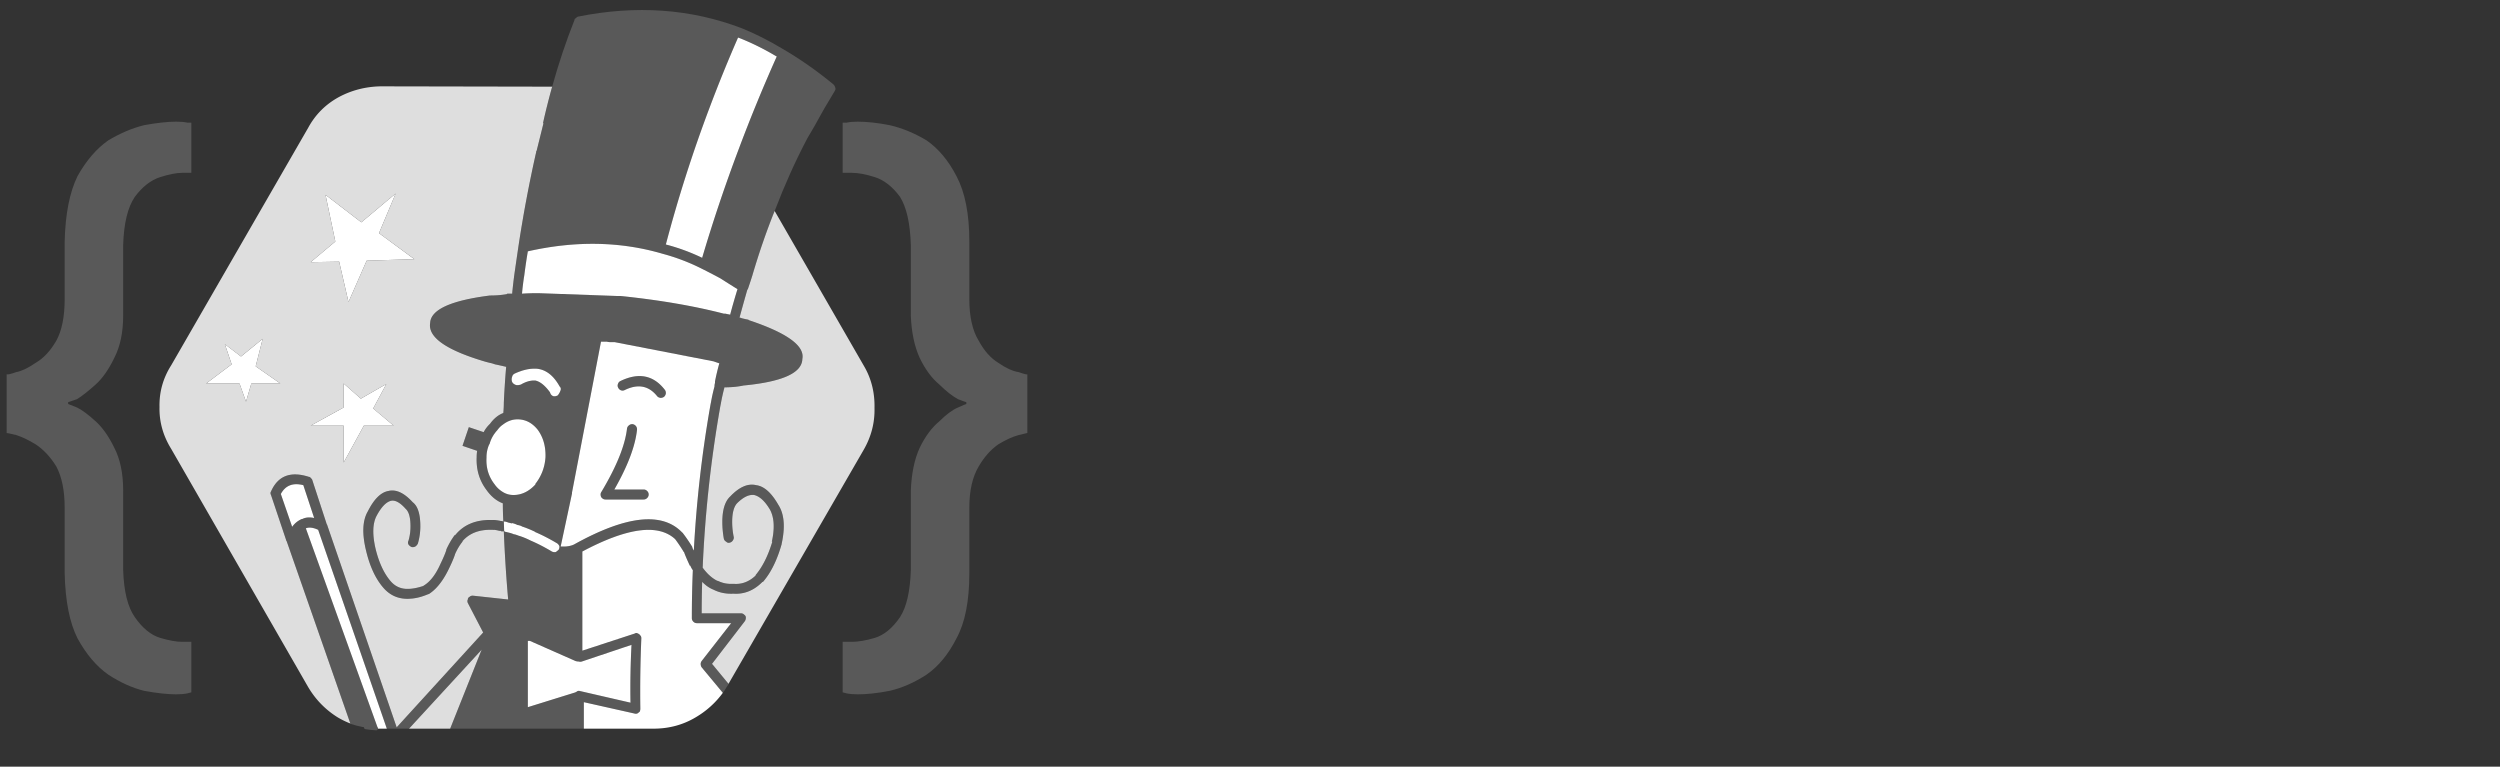 <svg xmlns="http://www.w3.org/2000/svg" viewBox="69 282 750 230">
  <rect x="69" y="282" width="750" height="230" fill="#333333" stroke="none"/>
  <switch>
    <g>
      <path d="M 121.85 318.5 C 119.283 318.5 116.083 318.85 112.25 319.55 C 108.717 320.417 105.133 321.933 101.5 324.1 C 97.967 326.567 94.883 330.15 92.25 334.85 C 89.883 339.683 88.6 346.217 88.4 354.45 L 88.4 371.7 C 88.4 377 87.567 381.167 85.9 384.2 C 84.133 387.267 82.067 389.483 79.7 390.85 C 77.433 392.417 75.467 393.35 73.8 393.65 C 72.133 394.25 71.2 394.45 71 394.25 L 71 411.9 C 71.2 411.9 72.133 412.1 73.8 412.5 C 75.467 413 77.433 413.933 79.7 415.3 C 82.067 416.867 84.133 419.083 85.9 421.95 C 87.567 425.083 88.4 429.2 88.4 434.3 L 88.4 454.05 C 88.6 462.317 89.883 468.8 92.25 473.5 C 94.883 478.3 97.967 481.933 101.5 484.4 C 105.133 486.767 108.717 488.383 112.25 489.25 C 116.083 489.95 119.283 490.3 121.85 490.3 C 123.217 490.3 124.35 490.2 125.25 490 L 126.4 489.7 L 126.4 474.55 L 123.6 474.55 C 121.933 474.55 119.733 474.15 117 473.35 C 114.233 472.483 111.717 470.417 109.45 467.15 C 107.317 464.117 106.15 459.4 105.95 453 L 105.95 429.15 C 105.95 424.05 105.067 419.783 103.3 416.35 C 101.633 412.917 99.767 410.267 97.7 408.4 C 95.433 406.333 93.567 404.95 92.1 404.25 L 89.45 403.2 L 89.45 402.65 L 92.1 401.75 C 93.567 400.85 95.433 399.383 97.7 397.35 C 99.767 395.483 101.633 392.817 103.3 389.35 C 105.067 385.917 105.95 381.7 105.95 376.7 L 105.95 355.5 C 106.15 349 107.317 344.183 109.45 341.05 C 111.717 338.017 114.233 336.05 117 335.15 C 119.733 334.283 121.933 333.85 123.6 333.85 L 126.4 333.85 L 126.4 318.8 L 125.25 318.8 C 124.35 318.6 123.217 318.5 121.85 318.5 M 313.25 320 C 315.22 316.362 317.287 312.777 319.45 309.25 C 319.65 308.95 319.7 308.65 319.6 308.35 C 319.5 307.95 319.35 307.65 319.15 307.45 L 319 307.3 C 313.9 303.1 308.683 299.467 303.35 296.4 C 299.45 294.067 295.533 292.1 291.6 290.5 C 276.267 284.633 259.85 283.467 242.35 287 C 242.083 287.1 241.9 287.25 241.8 287.45 C 241.5 287.517 241.35 287.7 241.35 288 C 238.817 294.367 236.583 301.033 234.65 308 C 233.65 311.567 232.733 315.217 231.9 318.95 L 232.05 318.95 L 230 327.2 C 229.9 327.3 229.85 327.45 229.85 327.65 C 227.749 336.967 225.981 346.357 224.55 355.8 C 224.15 358.533 223.75 361.283 223.35 364.05 C 223.083 366.017 222.85 368.033 222.65 370.1 L 221.3 370.1 C 221.2 370.1 221.1 370.15 221 370.25 C 219.433 370.517 217.817 370.65 216.15 370.65 L 216 370.65 C 204.2 372.15 198.217 374.9 198.05 378.9 C 197.35 383.133 202.75 386.967 214.25 390.4 C 214.917 390.6 215.7 390.8 216.6 391 L 217.5 391.3 C 218.467 391.5 219.583 391.75 220.85 392.05 C 220.55 395.583 220.317 399.167 220.15 402.8 C 220.15 403.767 220.1 404.8 220 405.9 C 218.5 406.467 217.167 407.55 216 409.15 C 215.233 409.873 214.591 410.718 214.1 411.65 L 209.65 410.15 L 207.75 415.75 L 212.15 417.25 C 212.05 417.817 212 418.45 212 419.15 C 211.833 422.883 212.817 426.167 214.95 429 C 216.35 430.967 217.983 432.3 219.85 433 C 219.85 434.767 219.9 436.583 220 438.45 C 219.7 438.35 219.45 438.3 219.25 438.3 C 218.35 438.1 217.567 438 216.9 438 L 216.45 438 C 211.717 437.9 208.083 439.417 205.55 442.55 L 205.4 442.55 C 204.5 443.75 203.667 445.183 202.9 446.85 L 202.9 447 C 202.6 447.967 202 449.383 201.1 451.25 C 199.733 454.317 198.117 456.433 196.25 457.6 C 196.15 457.6 196.1 457.65 196.1 457.75 C 194.633 458.25 193.267 458.55 192 458.65 L 191.85 458.65 C 189.483 458.817 187.567 458.017 186.1 456.25 C 184.133 453.917 182.65 450.683 181.65 446.55 C 180.683 442.317 180.783 439.067 181.95 436.8 C 183.35 434.167 184.783 432.65 186.25 432.25 C 187.517 431.95 188.983 432.733 190.65 434.6 L 190.8 434.75 C 191.7 435.65 192.15 437.367 192.15 439.9 C 192.15 441.4 191.95 442.833 191.55 444.2 C 191.35 444.6 191.35 444.983 191.55 445.35 C 191.75 445.65 192.05 445.9 192.45 446.1 C 192.817 446.2 193.2 446.15 193.6 445.95 C 193.9 445.75 194.15 445.467 194.35 445.1 C 194.85 443.4 195.1 441.667 195.1 439.9 C 195.1 436.267 194.35 433.867 192.85 432.7 L 192.7 432.55 C 190.167 429.817 187.767 428.733 185.5 429.3 C 183.233 429.7 181.167 431.767 179.3 435.5 C 177.733 438.233 177.583 442.167 178.85 447.3 C 179.95 451.9 181.633 455.533 183.9 458.2 C 186.033 460.733 188.783 461.867 192.15 461.6 C 193.817 461.5 195.583 461.05 197.45 460.25 L 197.6 460.25 C 199.933 458.783 201.983 456.183 203.75 452.45 C 204.65 450.583 205.25 449.15 205.55 448.15 C 206.217 446.683 206.95 445.467 207.75 444.5 L 207.75 444.35 C 209.817 441.983 212.717 440.85 216.45 440.95 L 216.9 440.95 C 217.467 440.95 218.1 441.05 218.8 441.25 L 219.1 441.25 C 219.2 441.25 219.3 441.3 219.4 441.4 L 220.15 441.4 C 220.417 448.167 220.85 454.983 221.45 461.85 L 210.85 460.7 C 210.45 460.7 210.15 460.8 209.95 461 C 209.55 461.2 209.35 461.483 209.35 461.85 C 209.183 462.15 209.183 462.5 209.35 462.9 L 213.95 471.75 L 188 500.2 L 167.1 439.35 C 167 439.25 166.95 439.15 166.95 439.05 L 162.65 425.9 C 162.55 425.733 162.4 425.55 162.2 425.35 C 162.033 425.15 161.85 425.05 161.65 425.05 C 156.15 423.283 152.367 424.75 150.3 429.45 C 150.1 429.75 150.1 430.1 150.3 430.5 L 154.85 444.05 C 154.85 444.15 154.9 444.25 155 444.35 L 174.1 499.05 L 174.15 499.15 C 175.25 499.517 176.383 499.817 177.55 500.05 C 177.917 500.117 178.3 500.183 178.7 500.25 C 179.7 500.417 180.75 500.533 181.85 500.6 L 182.4 500.6 L 160.75 440.5 C 161.717 440.1 162.95 440.25 164.45 440.95 L 185.05 500.6 L 191.7 500.6 L 213.5 476.9 L 204.05 500.6 L 244.15 500.6 L 244.15 492.65 L 259.3 496.05 C 259.6 496.15 259.9 496.15 260.2 496.05 C 260.5 495.85 260.75 495.65 260.95 495.45 C 261.05 495.15 261.1 494.867 261.1 494.6 C 261 487.7 261.1 480.667 261.4 473.5 C 261.4 473.1 261.3 472.817 261.1 472.65 C 260.9 472.35 260.65 472.15 260.35 472.05 C 260.05 471.85 259.75 471.85 259.45 472.05 L 243.7 477.2 L 243.7 447.45 C 257.167 440.283 266.45 439.05 271.55 443.75 C 272.35 444.817 273.183 446.05 274.05 447.45 C 274.05 447.55 274.1 447.6 274.2 447.6 C 274.5 448.467 275.083 449.833 275.95 451.7 L 276.1 451.7 C 276.3 452.2 276.55 452.65 276.85 453.05 C 276.65 457.85 276.55 462.65 276.55 467.45 C 276.55 467.85 276.7 468.2 277 468.5 C 277.3 468.8 277.65 468.95 278.05 468.95 L 288.35 468.95 L 279.5 480.3 C 279.3 480.6 279.2 480.883 279.2 481.15 C 279.2 481.55 279.3 481.9 279.5 482.2 L 285.85 489.85 C 286.05 489.55 286.25 489.267 286.45 489 C 286.617 488.7 286.8 488.4 287 488.1 L 287.6 487.2 L 287.55 487.15 L 282.6 481.15 L 292.45 468.35 C 292.65 468.05 292.75 467.7 292.75 467.3 C 292.75 466.933 292.6 466.65 292.3 466.45 C 292.033 466.15 291.7 466 291.3 466 L 279.5 466 C 279.5 462.867 279.55 459.717 279.65 456.55 C 280.717 457.65 281.85 458.433 283.05 458.9 C 284.817 459.8 286.783 460.2 288.95 460.1 L 289.1 460.1 C 292.333 460.3 295.217 459.117 297.75 456.55 L 297.9 456.55 C 300.267 453.817 302.133 450.033 303.5 445.2 L 303.5 445.1 C 304.6 440.067 304.267 436.183 302.5 433.45 C 300.433 429.817 298.217 427.85 295.85 427.55 C 293.383 426.95 290.783 428.083 288.05 430.95 C 286.483 432.417 285.7 434.967 285.7 438.6 C 285.7 440.267 285.85 441.933 286.15 443.6 C 286.25 444 286.483 444.3 286.85 444.5 C 287.15 444.8 287.5 444.9 287.9 444.8 C 288.3 444.7 288.6 444.5 288.8 444.2 C 289.1 443.8 289.2 443.4 289.1 443 C 288.8 441.533 288.65 440.067 288.65 438.6 C 288.65 435.933 289.133 434.067 290.1 433 C 291.967 431.133 293.683 430.3 295.25 430.5 C 296.917 430.9 298.5 432.367 300 434.9 C 301.267 437.267 301.45 440.467 300.55 444.5 L 300.7 444.5 C 299.433 448.7 297.767 452.033 295.7 454.5 L 295.7 454.65 C 293.733 456.517 291.533 457.35 289.1 457.15 L 288.95 457.15 C 287.283 457.25 285.75 456.95 284.35 456.25 L 284.2 456.25 C 282.633 455.483 281.167 454.167 279.8 452.3 C 280.5 436.2 282.217 420.333 284.95 404.7 C 285.05 404.1 285.15 403.567 285.25 403.1 C 285.55 401.433 285.9 399.85 286.3 398.35 L 286.3 398.2 C 288.433 398.2 290.35 398.017 292.05 397.65 C 303.617 396.55 309.5 393.933 309.7 389.8 L 309.7 389.7 C 310.5 385.767 305.15 381.883 293.65 378.05 L 293.5 377.9 C 292.9 377.8 292.217 377.65 291.45 377.45 C 291.25 377.35 291.05 377.3 290.85 377.3 C 291.65 374.367 292.433 371.567 293.2 368.9 L 293.35 368.75 C 293.85 367.283 294.3 365.917 294.7 364.65 C 296.667 357.95 298.867 351.567 301.3 345.5 L 301.4 345.3 C 304.333 337.6 307.6 330.333 311.2 323.5 L 313.25 320 M 301.9 298.9 L 302.05 298.9 C 297.95 308.067 294.15 317.317 290.65 326.65 C 286.585 337.412 282.916 348.319 279.65 359.35 C 276.156 357.665 272.505 356.325 268.75 355.35 C 272.411 341.468 276.783 327.783 281.85 314.35 C 284.513 307.259 287.364 300.24 290.4 293.3 L 290.55 293.3 C 294.383 294.8 298.167 296.667 301.9 298.9 M 255.2 370.8 L 254.15 370.8 L 230.45 369.95 C 228.783 369.95 227.167 370 225.6 370.1 C 225.767 368.233 226 366.367 226.3 364.5 C 226.6 362.133 226.95 359.767 227.35 357.4 C 241.683 354.167 255.183 354.417 267.85 358.15 C 271.551 359.142 275.151 360.481 278.6 362.15 C 280.787 363.227 282.954 364.344 285.1 365.5 C 286.667 366.5 288.383 367.583 290.25 368.75 C 289.483 371.217 288.75 373.767 288.05 376.4 C 287.55 376.3 287.067 376.2 286.6 376.1 L 286.15 376.1 C 277.117 373.767 266.8 372 255.2 370.8 M 283.05 390.4 C 283.617 390.6 284.2 390.8 284.8 391 C 284.293 392.798 283.859 394.616 283.5 396.45 L 283.5 396.9 C 283.4 397.2 283.35 397.55 283.35 397.95 C 282.95 399.417 282.6 400.983 282.3 402.65 C 282.2 403.15 282.1 403.683 282 404.25 C 279.531 418.441 277.911 432.766 277.15 447.15 C 276.95 446.85 276.8 446.55 276.7 446.25 L 276.7 446.1 C 275.733 444.533 274.8 443.167 273.9 442 C 273.9 441.9 273.85 441.85 273.75 441.85 C 267.75 435.45 256.9 436.617 241.2 445.35 C 240.133 445.85 238.8 446.05 237.2 445.95 L 240.6 430.05 L 240.6 429.75 L 249.3 384.5 L 251.05 384.5 C 251.45 384.6 251.85 384.65 252.25 384.65 L 253.45 384.65 L 283.05 390.4 M 235 400.85 C 234.5 400.683 234.167 400.3 234 399.7 C 232.5 397.633 231.017 396.45 229.55 396.15 L 229.25 396.15 C 227.983 396.15 226.667 396.55 225.3 397.35 C 224.7 397.55 224.2 397.6 223.8 397.5 C 223.233 397.3 222.85 397 222.65 396.6 C 222.45 396.1 222.45 395.567 222.65 395 C 222.75 394.6 222.983 394.3 223.35 394.1 C 225.517 393.1 227.483 392.6 229.25 392.6 L 229.85 392.6 C 232.683 392.8 235.033 394.583 236.9 397.95 C 237.3 398.317 237.35 398.8 237.05 399.4 C 236.95 399.7 236.717 400.1 236.35 400.6 C 235.85 400.867 235.4 400.95 235 400.85 M 235.75 447.6 C 235.35 447.7 234.95 447.65 234.55 447.45 C 232.383 446.15 230.283 445.067 228.25 444.2 C 226.85 443.5 225.617 443 224.55 442.7 C 224.05 442.5 223.65 442.367 223.35 442.3 L 223.2 442.3 C 222.733 442.1 222.3 441.95 221.9 441.85 L 220.7 441.55 L 220.55 441.55 C 220.45 441.45 220.35 441.4 220.25 441.4 L 220.15 438.45 L 220.25 438.45 C 220.55 438.45 220.95 438.55 221.45 438.75 L 222.65 439.05 L 222.5 438.9 C 223.067 439 223.65 439.2 224.25 439.5 C 224.617 439.533 225.067 439.667 225.6 439.9 L 225.45 439.9 C 226.717 440.3 228.083 440.85 229.55 441.55 L 229.4 441.55 C 231.467 442.417 233.683 443.55 236.05 444.95 C 236.35 445.117 236.6 445.4 236.8 445.8 C 236.867 446.1 236.817 446.45 236.65 446.85 C 236.35 447.15 236.05 447.4 235.75 447.6 M 224.25 407.8 C 226.617 407.8 228.633 408.833 230.3 410.9 C 231.967 413.167 232.75 415.917 232.65 419.15 C 232.45 422.183 231.417 424.883 229.55 427.25 L 229.7 427.25 C 227.733 429.417 225.517 430.5 223.05 430.5 C 221.883 430.5 220.817 430.2 219.85 429.6 C 218.85 429 218.017 428.217 217.35 427.25 C 215.583 424.983 214.783 422.333 214.95 419.3 L 214.95 419.15 C 214.95 417.883 215.2 416.65 215.7 415.45 C 215.7 415.35 215.75 415.3 215.85 415.3 C 216.25 413.733 217.033 412.317 218.2 411.05 C 218.7 410.35 219.25 409.8 219.85 409.4 C 221.217 408.333 222.683 407.8 224.25 407.8 M 153.25 430.2 C 154.617 427.633 156.867 426.75 160 427.55 L 163.25 437.4 C 161.883 437.1 160.7 437.2 159.7 437.7 L 159.55 437.7 C 158.383 438.2 157.417 438.983 156.65 440.05 L 153.25 430.2 M 227.35 474.25 L 227.95 474.25 L 241.65 480.3 C 241.95 480.4 242.283 480.45 242.65 480.45 C 242.95 480.55 243.25 480.55 243.55 480.45 L 258.45 475.45 C 258.15 481.317 258.05 487.1 258.15 492.8 L 242.95 489.3 C 242.55 489.2 242.217 489.283 241.95 489.55 C 241.85 489.55 241.75 489.6 241.65 489.7 L 227.35 494.15 L 227.35 474.25 M 253.3 428.85 C 257.3 421.85 259.567 415.883 260.1 410.95 C 260.133 410.517 260.033 410.15 259.8 409.85 C 259.555 409.53 259.198 409.316 258.8 409.25 C 258.367 409.217 258 409.333 257.7 409.6 C 257.367 409.833 257.167 410.167 257.1 410.6 C 256.5 415.7 253.933 422.033 249.4 429.6 C 249.2 429.9 249.133 430.233 249.2 430.6 C 249.233 430.967 249.4 431.267 249.7 431.5 C 249.967 431.733 250.283 431.85 250.65 431.85 L 262.1 431.85 C 262.5 431.85 262.85 431.7 263.15 431.4 C 263.45 431.1 263.6 430.75 263.6 430.35 C 263.6 429.95 263.45 429.6 263.15 429.3 C 262.85 429 262.5 428.85 262.1 428.85 L 253.3 428.85 M 255.15 396.3 C 254.783 396.467 254.533 396.75 254.4 397.15 C 254.233 397.55 254.25 397.933 254.45 398.3 C 254.617 398.667 254.9 398.933 255.3 399.1 C 255.7 399.233 256.083 399.2 256.45 399 C 260.383 397.1 263.6 397.7 266.1 400.8 C 266.333 401.1 266.667 401.283 267.1 401.35 C 267.5 401.383 267.867 401.283 268.2 401.05 C 268.5 400.783 268.683 400.45 268.75 400.05 C 268.783 399.617 268.683 399.25 268.45 398.95 C 265.05 394.55 260.617 393.667 255.15 396.3 M 335.9 319.55 C 332.267 318.85 329.083 318.5 326.35 318.5 C 324.983 318.5 323.85 318.6 322.95 318.8 L 321.8 318.8 L 321.8 333.85 L 324.6 333.85 C 326.467 333.85 328.767 334.283 331.5 335.15 C 334.267 336.05 336.767 338.017 339 341.05 C 340.967 344.183 342.05 349 342.25 355.5 L 342.25 376.7 C 342.45 381.7 343.333 385.917 344.9 389.35 C 346.567 392.817 348.533 395.483 350.8 397.35 C 352.867 399.383 354.733 400.85 356.4 401.75 C 357.967 402.35 358.8 402.65 358.9 402.65 L 358.9 403.2 C 358.8 403.2 357.967 403.55 356.4 404.25 C 354.733 404.95 352.867 406.333 350.8 408.4 C 348.533 410.267 346.567 412.917 344.9 416.35 C 343.333 419.783 342.45 424.05 342.25 429.15 L 342.25 453 C 342.05 459.4 340.967 464.117 339 467.15 C 336.767 470.417 334.267 472.483 331.5 473.35 C 328.767 474.15 326.467 474.55 324.6 474.55 L 321.8 474.55 L 321.8 489.7 L 322.95 490 C 323.85 490.2 324.983 490.3 326.35 490.3 C 329.083 490.3 332.267 489.95 335.9 489.25 C 339.633 488.383 343.317 486.767 346.95 484.4 C 350.517 481.933 353.517 478.3 355.95 473.5 C 358.517 468.8 359.8 462.317 359.8 454.05 L 359.8 434.3 C 359.8 429.2 360.733 425.083 362.6 421.95 C 364.267 419.083 366.233 416.867 368.5 415.3 C 370.733 413.933 372.783 413 374.65 412.5 L 377.2 411.9 L 377.2 394.25 C 377.2 394.45 376.35 394.25 374.65 393.65 C 372.783 393.35 370.733 392.417 368.5 390.85 C 366.233 389.483 364.267 387.267 362.6 384.2 C 360.733 381.167 359.8 377 359.8 371.7 L 359.8 354.45 C 359.8 346.217 358.517 339.683 355.95 334.85 C 353.517 330.15 350.517 326.567 346.95 324.1 C 343.317 321.933 339.633 320.417 335.9 319.55" fill="#595959"/>
      <path d="M191.7 500.6h12.35l9.45-23.7-21.8 23.7m109.7-155.3l-.1.2c-2.433 6.067-4.633 12.45-6.6 19.15-.4 1.267-.85 2.633-1.35 4.1l-.15.15a635.523 635.523 0 00-2.35 8.4c.2 0 .4.05.6.15.767.2 1.45.35 2.05.45l.15.15c11.5 3.833 16.85 7.717 16.05 11.65v.1c-.2 4.133-6.083 6.75-17.65 7.85-1.7.367-3.617.55-5.75.55v.15c-.4 1.5-.75 3.083-1.05 4.75-.1.467-.2 1-.3 1.6a369.254 369.254 0 00-5.15 47.6c1.367 1.867 2.833 3.183 4.4 3.95h.15c1.4.7 2.933 1 4.6.9h.15c2.433.2 4.633-.633 6.6-2.5v-.15c2.067-2.467 3.733-5.8 5-10h-.15c.9-4.033.717-7.233-.55-9.6-1.5-2.533-3.083-4-4.75-4.4-1.567-.2-3.283.633-5.15 2.5-.967 1.067-1.45 2.933-1.45 5.6 0 1.467.15 2.933.45 4.4.1.4 0 .8-.3 1.2-.2.3-.5.5-.9.6-.4.1-.75 0-1.05-.3-.367-.2-.6-.5-.7-.9-.3-1.667-.45-3.333-.45-5 0-3.633.783-6.183 2.35-7.65 2.733-2.867 5.333-4 7.8-3.4 2.367.3 4.583 2.267 6.65 5.9 1.767 2.733 2.1 6.617 1 11.65v.1c-1.367 4.833-3.233 8.617-5.6 11.35h-.15c-2.533 2.567-5.417 3.75-8.65 3.55h-.15c-2.167.1-4.133-.3-5.9-1.2-1.2-.467-2.333-1.25-3.4-2.35-.1 3.167-.15 6.317-.15 9.45h11.8c.4 0 .733.15 1 .45.3.2.45.483.45.85 0 .4-.1.75-.3 1.05l-9.85 12.8 4.95 6 40.55-70.2c2.267-3.933 3.35-8.117 3.25-12.55.1-4.6-.933-8.767-3.1-12.5l-26.85-46.6m-69.5-26.35c.833-3.733 1.75-7.383 2.75-10.95l-51.5-.1c-4.533.1-8.717 1.183-12.55 3.25-3.933 2.167-6.967 5.2-9.1 9.1l-41.15 71.35c-2.433 3.833-3.6 8-3.5 12.5-.1 4.433 1.067 8.617 3.5 12.55l41 71.3c2.233 3.833 5.217 6.917 8.95 9.25 1.233.733 2.5 1.35 3.8 1.85l-19.1-54.7c-.1-.1-.15-.2-.15-.3l-4.55-13.55c-.2-.4-.2-.75 0-1.05 2.067-4.7 5.85-6.167 11.35-4.4.2 0 .383.1.55.3.2.2.35.383.45.55l4.3 13.15c0 .1.05.2.15.3L188 500.2l25.95-28.45-4.6-8.85c-.167-.4-.167-.75 0-1.05 0-.367.2-.65.6-.85.2-.2.5-.3.9-.3l10.6 1.15a429.41 429.41 0 01-1.3-20.45h-.75c-.1-.1-.2-.15-.3-.15h-.3c-.7-.2-1.333-.3-1.9-.3h-.45c-3.733-.1-6.633 1.033-8.7 3.4v.15c-.8.967-1.533 2.183-2.2 3.65-.3 1-.9 2.433-1.8 4.3-1.767 3.733-3.817 6.333-6.15 7.8h-.15c-1.867.8-3.633 1.25-5.3 1.35-3.367.267-6.117-.867-8.25-3.4-2.267-2.667-3.95-6.3-5.05-10.9-1.267-5.133-1.117-9.067.45-11.8 1.867-3.733 3.933-5.8 6.2-6.2 2.267-.567 4.667.517 7.2 3.25l.15.15c1.5 1.167 2.25 3.567 2.25 7.2 0 1.767-.25 3.5-.75 5.2-.2.367-.45.65-.75.85-.4.2-.783.25-1.15.15-.4-.2-.7-.45-.9-.75-.2-.367-.2-.75 0-1.15.4-1.367.6-2.8.6-4.3 0-2.533-.45-4.25-1.35-5.15l-.15-.15c-1.667-1.867-3.133-2.65-4.4-2.35-1.467.4-2.9 1.917-4.3 4.55-1.167 2.267-1.267 5.517-.3 9.75 1 4.133 2.483 7.367 4.45 9.7 1.467 1.767 3.383 2.567 5.75 2.4h.15c1.267-.1 2.633-.4 4.1-.9 0-.1.05-.15.15-.15 1.867-1.167 3.483-3.283 4.85-6.35.9-1.867 1.5-3.283 1.8-4.25v-.15c.767-1.667 1.6-3.1 2.5-4.3h.15c2.533-3.133 6.167-4.65 10.9-4.55h.45c.667 0 1.45.1 2.35.3.2 0 .45.05.75.15-.1-1.867-.15-3.683-.15-5.45-1.867-.7-3.5-2.033-4.9-4-2.133-2.833-3.117-6.117-2.95-9.85 0-.7.05-1.333.15-1.9l-4.4-1.5 1.9-5.6 4.45 1.5a9.57 9.57 0 011.9-2.5c1.167-1.6 2.5-2.683 4-3.25.1-1.1.15-2.133.15-3.1.167-3.633.4-7.217.7-10.75-1.267-.3-2.383-.55-3.35-.75l-.9-.3c-.9-.2-1.683-.4-2.35-.6-11.5-3.433-16.9-7.267-16.2-11.5.167-4 6.15-6.75 17.95-8.25h.15c1.667 0 3.283-.133 4.85-.4.1-.1.2-.15.3-.15h1.35c.2-2.067.433-4.083.7-6.05.4-2.767.8-5.517 1.2-8.25a401.03 401.03 0 015.3-28.15c0-.2.05-.35.15-.45l2.05-8.25h-.15m-61.15 41.55l-8.55.15 7.4-6.2-2.95-14 10.75 8.25 10.3-8.65-5 11.9 10.6 7.8-14.3.45-5.45 12.4-2.8-12.1m-32.25 30.8l-2.05-6.05 4.85 3.7 6.5-5.3-2.1 8.25 7.4 5.15h-8.7l-1.6 5.45-1.95-5.45h-10l7.65-5.75m46.4 5.9l-3.95 7.35 6.15 5.15h-8.95l-6.05 11.05V409.7h-9.9l9.9-5.45v-7.2l5.15 4.55 7.65-4.4z" fill="#dedede"/>
      <path d="M164.45 440.95c-1.5-.7-2.733-.85-3.7-.45l21.65 60.1h2.65l-20.6-59.65m95.9 31.1c.3.1.55.3.75.6.2.167.3.45.3.85-.3 7.167-.4 14.2-.3 21.1 0 .267-.05.55-.15.85-.2.2-.45.4-.75.6-.3.1-.6.1-.9 0l-15.15-3.4v7.95h20.9c4.633 0 8.85-1.133 12.65-3.4 3.233-1.9 5.95-4.35 8.15-7.35l-6.35-7.65c-.2-.3-.3-.65-.3-1.05 0-.267.1-.55.3-.85l8.85-11.35h-10.3c-.4 0-.75-.15-1.05-.45s-.45-.65-.45-1.05c0-4.8.1-9.6.3-14.4-.3-.4-.55-.85-.75-1.35h-.15c-.867-1.867-1.45-3.233-1.75-4.1-.1 0-.15-.05-.15-.15-.867-1.4-1.7-2.633-2.5-3.7-5.1-4.7-14.383-3.467-27.85 3.7v29.75l15.75-5.15c.3-.2.6-.2.9 0m-79.4-67.5l3.95-7.35-7.65 4.4-5.15-4.55v7.2l-9.9 5.45h9.9v11.05l6.05-11.05h8.95l-6.15-5.15m-44.5-19.3l2.05 6.05-7.65 5.75h10l1.95 5.45 1.6-5.45h8.7l-7.4-5.15 2.1-8.25-6.5 5.3-4.85-3.7m25.75-24.6l8.55-.15 2.8 12.1 5.45-12.4 14.3-.45-10.6-7.8 5-11.9-10.3 8.65-10.75-8.25 2.95 14-7.4 6.2m65.75 113.6h-.6v19.9l14.3-4.45c.1-.1.2-.15.3-.15.267-.267.6-.35 1-.25l15.2 3.5c-.1-5.7 0-11.483.3-17.35l-14.9 5c-.3.1-.6.1-.9 0-.367 0-.7-.05-1-.15l-13.7-6.05M160 427.55c-3.133-.8-5.383.083-6.75 2.65l3.4 9.85c.767-1.067 1.733-1.85 2.9-2.35h.15c1-.5 2.183-.6 3.55-.3l-3.25-9.85m70.3-16.65c-1.667-2.067-3.683-3.1-6.05-3.1-1.567 0-3.033.533-4.4 1.6-.6.4-1.15.95-1.65 1.65-1.167 1.267-1.95 2.683-2.35 4.25-.1 0-.15.05-.15.15-.5 1.2-.75 2.433-.75 3.7v.15c-.167 3.033.633 5.683 2.4 7.95.667.967 1.5 1.75 2.5 2.35.967.6 2.033.9 3.2.9 2.467 0 4.683-1.083 6.65-3.25h-.15c1.867-2.367 2.9-5.067 3.1-8.1.1-3.233-.683-5.983-2.35-8.25m4.25 36.55c.4.2.8.25 1.2.15.3-.2.6-.45.9-.75.167-.4.217-.75.15-1.05-.2-.4-.45-.683-.75-.85-2.367-1.4-4.583-2.533-6.65-3.4h.15c-1.467-.7-2.833-1.25-4.1-1.65h.15c-.533-.233-.983-.367-1.35-.4-.6-.3-1.183-.5-1.75-.6l.15.15-1.2-.3c-.5-.2-.9-.3-1.2-.3h-.1l.1 2.95c.1 0 .2.05.3.15h.15l1.2.3c.4.1.833.25 1.3.45h.15c.3.067.7.2 1.2.4 1.067.3 2.3.8 3.7 1.5 2.033.867 4.133 1.95 6.3 3.25M234 399.7c.167.6.5.983 1 1.15.4.1.85.017 1.35-.25.367-.5.6-.9.7-1.2.3-.6.25-1.083-.15-1.45-1.867-3.367-4.217-5.15-7.05-5.35h-.6c-1.767 0-3.733.5-5.9 1.5-.367.2-.6.5-.7.9-.2.567-.2 1.1 0 1.6.2.4.583.7 1.15.9.4.1.9.05 1.5-.15 1.367-.8 2.683-1.2 3.95-1.2h.3c1.467.3 2.95 1.483 4.45 3.55m50.8-8.7c-.6-.2-1.183-.4-1.75-.6l-29.6-5.75h-1.2c-.4 0-.8-.05-1.2-.15h-1.75l-8.7 45.25v.3l-3.4 15.9c1.6.1 2.933-.1 4-.6 15.7-8.733 26.55-9.9 32.55-3.5.1 0 .15.05.15.15.9 1.167 1.833 2.533 2.8 4.1v.15c.1.3.25.6.45.9a361.734 361.734 0 014.85-42.9c.1-.567.2-1.1.3-1.6.3-1.667.65-3.233 1.05-4.7 0-.4.05-.75.15-1.05v-.45c.367-1.867.8-3.683 1.3-5.45m-30.4 6.15c.133-.4.383-.683.75-.85 5.467-2.633 9.9-1.75 13.3 2.65.233.3.333.667.3 1.1-.067.4-.25.733-.55 1-.333.233-.7.333-1.1.3-.433-.067-.767-.25-1-.55-2.5-3.1-5.717-3.7-9.65-1.8-.367.2-.75.233-1.15.1-.4-.167-.683-.433-.85-.8-.2-.367-.217-.75-.05-1.15m5.7 13.8c-.533 4.933-2.8 10.9-6.8 17.9h8.8c.4 0 .75.15 1.05.45s.45.65.45 1.05-.15.75-.45 1.05-.65.45-1.05.45h-11.45c-.367 0-.683-.117-.95-.35a1.24 1.24 0 01-.5-.9c-.067-.367 0-.7.2-1 4.533-7.567 7.1-13.9 7.7-19 .067-.433.267-.767.6-1 .3-.267.667-.383 1.1-.35.4.067.733.267 1 .6.233.3.333.667.3 1.1m-5.95-40.15h1.05c11.6 1.2 21.917 2.967 30.95 5.3H286.6c.467.1.95.2 1.45.3.7-2.633 1.433-5.183 2.2-7.65a653.724 653.724 0 01-5.15-3.25 200.534 200.534 0 00-6.5-3.35 60.88 60.88 0 00-10.75-4c-12.667-3.733-26.167-3.983-40.5-.75-.4 2.367-.75 4.733-1.05 7.1a80.47 80.47 0 00-.7 5.6c1.567-.1 3.183-.15 4.85-.15l23.7.85m47.9-71.9h-.15c-3.733-2.233-7.517-4.1-11.35-5.6h-.15a428.17 428.17 0 00-8.55 21.05 418.742 418.742 0 00-13.1 41 59.5 59.5 0 0110.9 4 470.782 470.782 0 0111-32.7c3.5-9.333 7.3-18.583 11.4-27.75z" fill="#fff"/>
      <g>
        <path d="M178.7 500.25c1 .167 2.05.283 3.15.35" fill="none" stroke="#595959" stroke-linecap="round" stroke-linejoin="round"/>
      </g>
    </g>
  </switch>
</svg>
